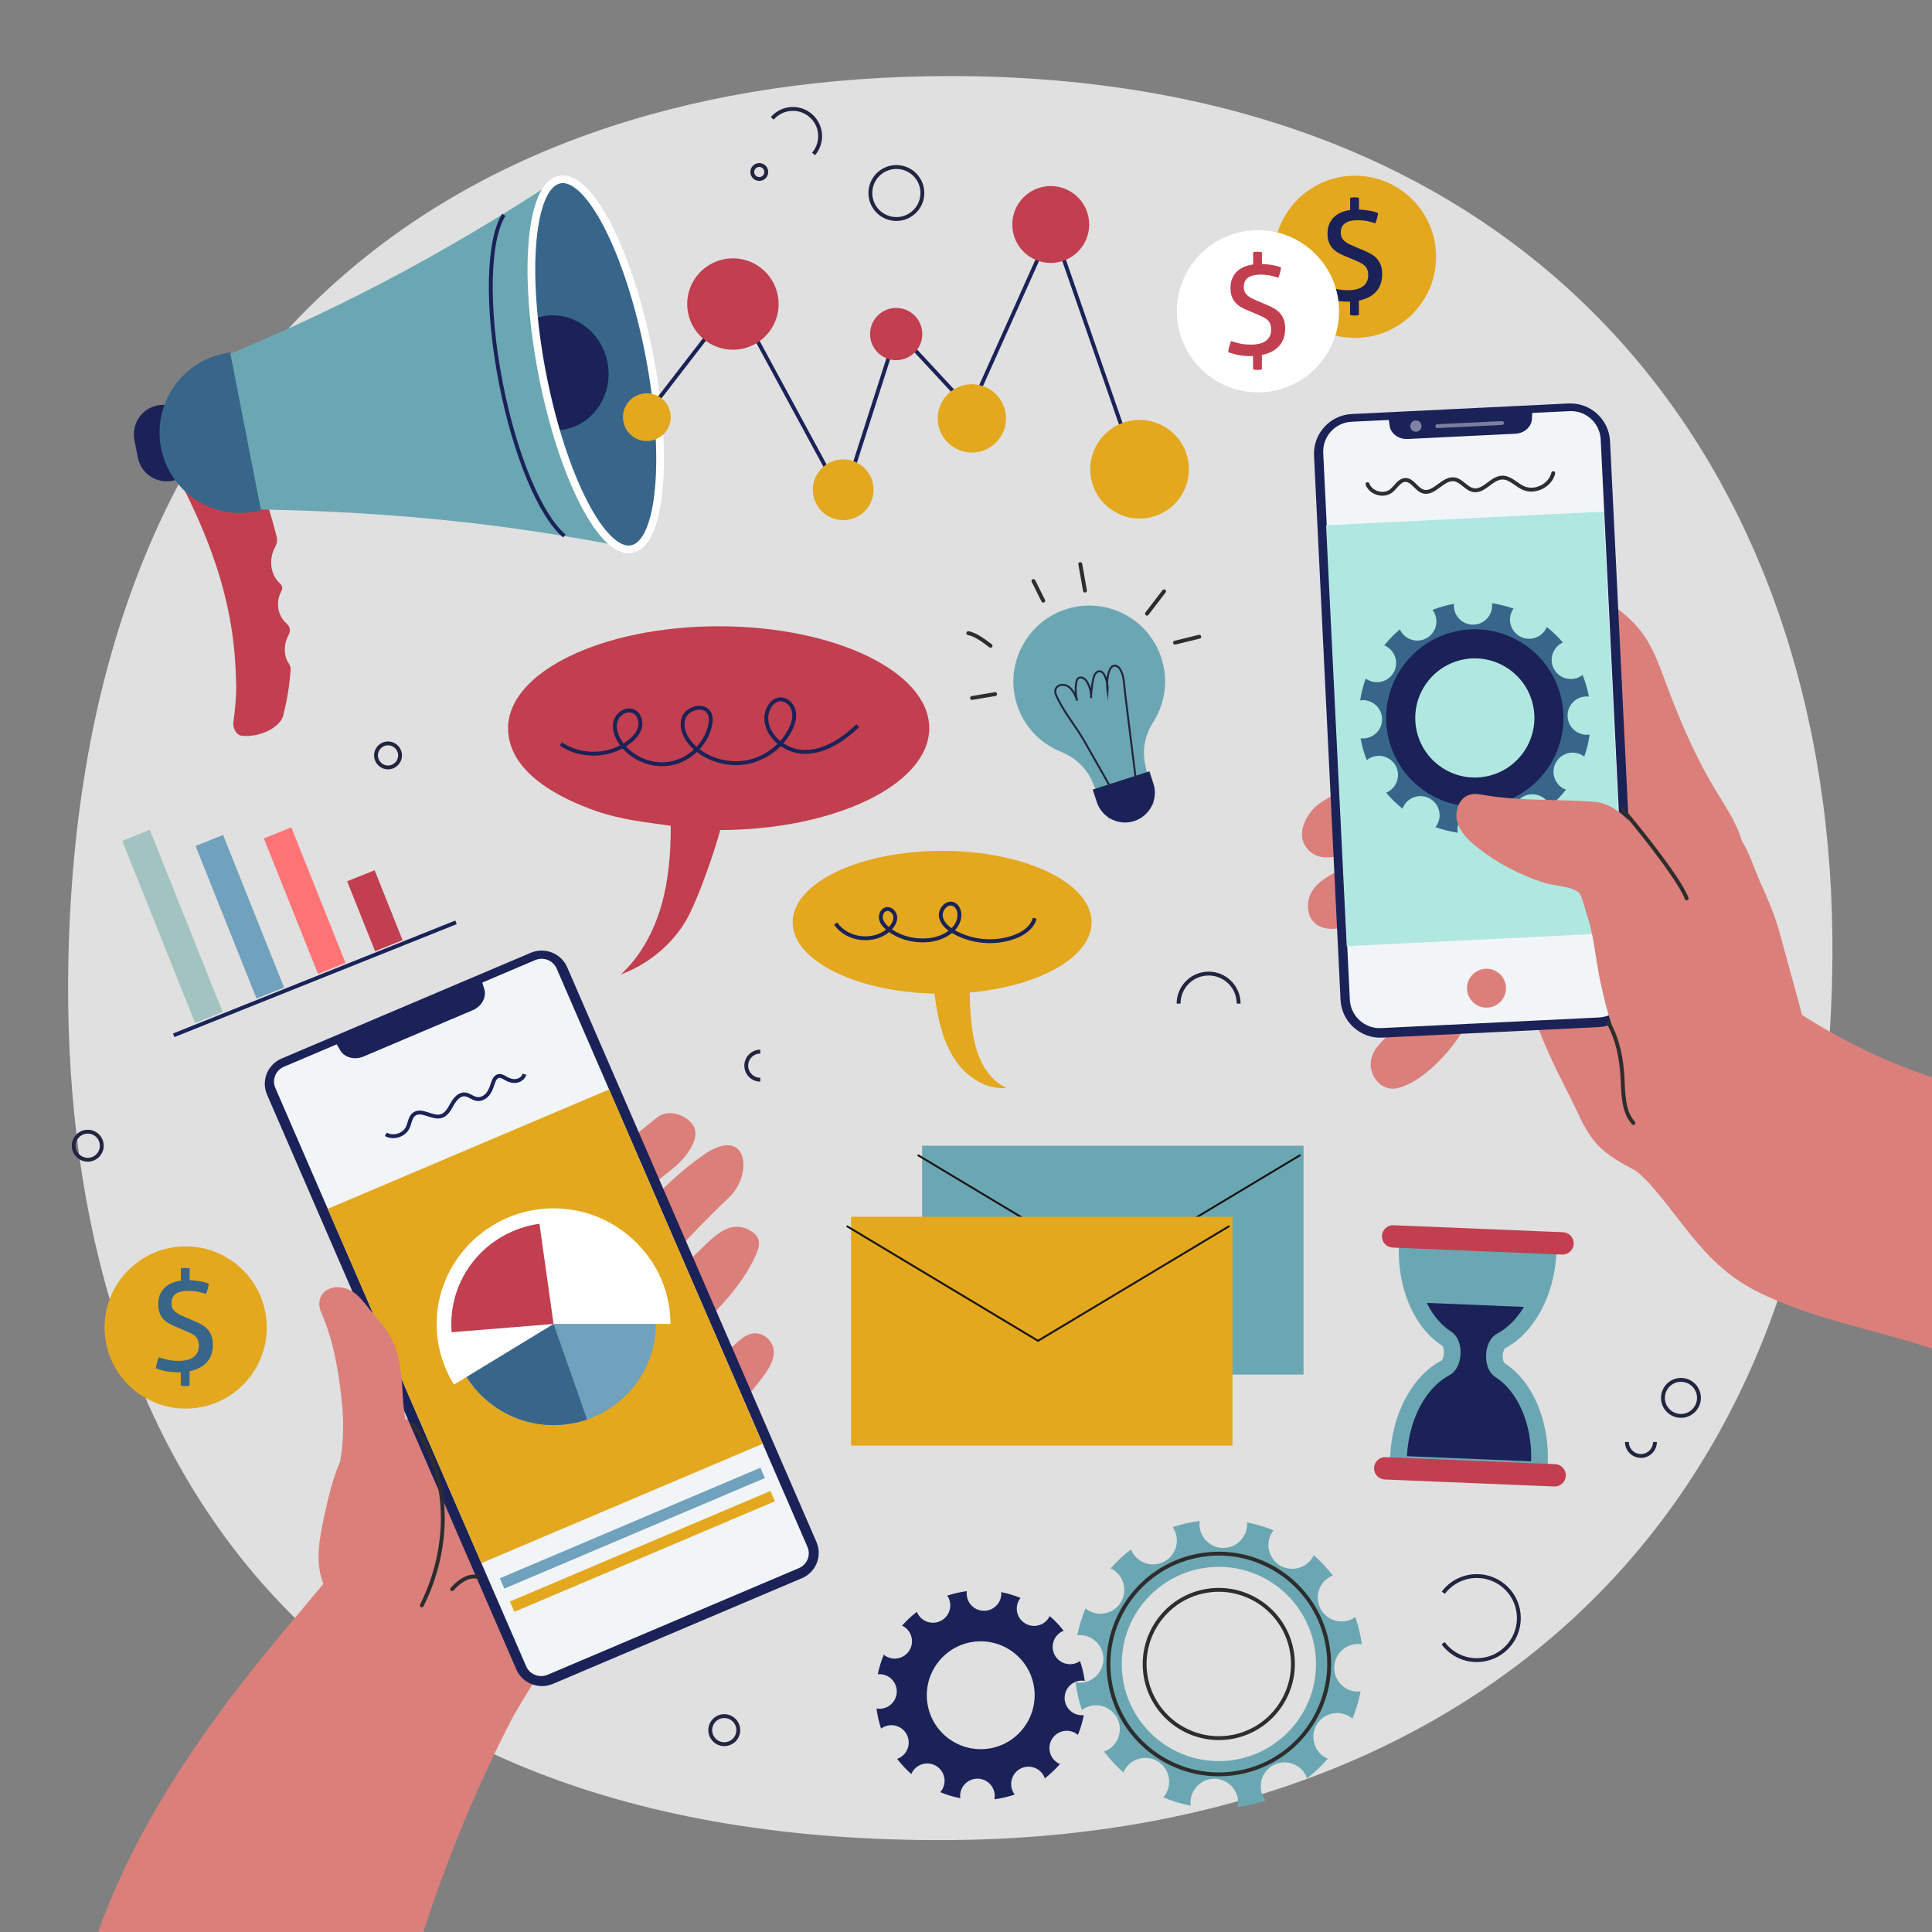 <?xml version="1.0" encoding="utf-8"?>
<!-- Generator: Adobe Illustrator 25.0.1, SVG Export Plug-In . SVG Version: 6.00 Build 0)  -->
<svg version="1.1" xmlns="http://www.w3.org/2000/svg" xmlns:xlink="http://www.w3.org/1999/xlink" x="0px" y="0px"
	 viewBox="0 0 500 500" style="enable-background:new 0 0 500 500;" xml:space="preserve">
<rect x="0" y="0" width="500" height="500" fill="#808080" stroke="none"/>
<style type="text/css">
	.st0{fill:#E0E0E0;}
	.st1{clip-path:url(#SVGID_2_);}
	.st2{fill:#DB7F7B;}
	.st3{fill:#1B2258;}
	.st4{fill:#F2F5F8;}
	.st5{fill:#E3A81E;}
	.st6{fill:#70A1BD;}
	.st7{fill:none;stroke:#2D2D2D;stroke-linecap:round;stroke-miterlimit:10;}
	.st8{fill:#38668A;}
	.st9{fill:#FFFFFF;}
	.st10{fill:#C13F4F;}
	.st11{fill:none;stroke:#1B2258;stroke-miterlimit:10;}
	.st12{fill:#B0E8E1;}
	.st13{opacity:0.44;fill:#FFFFFF;}
	.st14{opacity:0.42;fill:none;stroke:#FFFFFF;stroke-linecap:round;stroke-miterlimit:10;}
	.st15{fill:#6BA7B3;}
	.st16{fill:none;stroke:#171616;stroke-width:0.5;stroke-linecap:round;stroke-miterlimit:10;}
	.st17{clip-path:url(#SVGID_4_);fill:#1B2258;}
	.st18{fill:none;stroke:#FFFFFF;stroke-width:2;stroke-miterlimit:10;}
	.st19{fill:#A2C3BF;}
	.st20{fill:#FF7575;}
	.st21{fill:#F2E4C2;}
	.st22{fill:none;stroke:#222540;stroke-width:0.5;stroke-miterlimit:10;}
	.st23{fill:none;stroke:#222540;stroke-miterlimit:10;}
</style>
<g id="BACKGROUND">
	<path class="st0" d="M474.23,247.95c-1.16,152.75-102.2,227.39-228.26,228.26C78.12,477.37,14.97,373.98,17.71,247.95
		C21.2,88.22,119.91,19.69,245.97,19.69C398.73,19.69,475.19,121.89,474.23,247.95z"/>
</g>
<g id="OBJECTS">
	<g>
		<defs>
			<rect id="SVGID_1_" width="500" height="500"/>
		</defs>
		<clipPath id="SVGID_2_">
			<use xlink:href="#SVGID_1_"  style="overflow:visible;"/>
		</clipPath>
		<g class="st1">
			<g>
				<path class="st2" d="M112.61,368.82c-0.13-0.08-0.26-0.15-0.39-0.23c-1.38-0.77-3-1.03-4.58-1.18
					c-8.61-0.84-15.77,2.39-19.38,10.33c-2.13,4.69-3.29,9.75-4.38,14.77c-1.2,5.54-2.31,11.42-0.42,16.77
					c2.02,5.7,7.34,9.89,13.22,11.49c11.27,3.06,29.77-3.99,27.88-18.09C123.29,393.14,122.28,374.69,112.61,368.82z"/>
				<path class="st2" d="M182.04,298.91c-12.65,8.8-21.87,21.58-32.09,32.99c-5.81,6.49,4.06,15.41,9.92,8.86
					c10.21-11.41,17.61-20.25,28.78-30.83C195.04,303.88,193.53,290.92,182.04,298.91z"/>
				<path class="st2" d="M188.62,349.24c-4.62,3.29-8.14,7.76-12.27,11.93c-6.07,6.13-11.98,12.42-17.73,18.84
					c-5.43,6.06,3.79,14.4,9.27,8.28c9.56-10.68,20.64-20.25,29.29-31.63c1.78-2.34,3.66-5.13,2.91-7.97
					c-0.46-1.76-1.99-3.19-3.79-3.55C193.06,344.49,190.94,347.58,188.62,349.24z"/>
				<path class="st2" d="M185.92,319.25c-1.11,0.78-2.16,1.73-3.15,2.68c-4.34,4.18-8.61,8.42-12.8,12.75
					c-3.55,3.66-10.42,7.9-6.43,13.73c1.7,2.48,5.16,3.62,8.02,2.65c1.72-0.58,3.13-1.8,4.47-3c7.36-6.59,15.54-14.17,19.6-23.3
					c0.62-1.4,1.15-3.02,0.49-4.4c-0.32-0.67-0.89-1.19-1.5-1.6C191.39,316.59,188.49,317.45,185.92,319.25z"/>
				<path class="st2" d="M113.2,356.42c-3.23,3.38-1.46,8.67,2.08,10.62c8.84-12.48,19.58-23.19,30.75-33.53
					c-9.76,7.35-19.82,14.34-30.15,20.94c19.61-18.87,37.14-35.2,58.43-52.19c2.87-2.29,7.19-7.53,5.13-10.92
					c-1.71-2.81-6.48-4.46-9.33-2.19c-22.42,17.89-44.01,36.73-64.65,56.61C99.87,351.16,107.13,359.09,113.2,356.42z"/>
				<path class="st2" d="M57.85,441.83c1.53-2.06,3.07-4.1,4.64-6.13c9.16-11.87,19.26-23.06,28.49-34.79
					c6.74-8.56,13.8-19.85,26.47-18.26c3.59,0.45,6.91,2.1,10.06,3.87c5.31,2.99,10.46,6.46,14.38,11.09
					c14.13,16.68-2.56,33.7-10.32,48.98c-9.65,19.02-17.64,38.89-23.84,59.31c-3.19,10.53-5.95,21.3-11.12,31.01
					c-5.47,10.27-12.56,15.74-22.36,21.26c-7.42,4.18-15.52,11.32-24.23,12.51c-12.41,1.69-24.32-7.83-28.85-19.5
					c-4.53-11.67-3.12-24.82-0.08-36.96C27.74,487.62,41.64,463.71,57.85,441.83z"/>
				<g>
					<path class="st3" d="M143.08,435.79l64.45-27.35c3.65-1.55,5.34-5.73,3.78-9.35l-64.52-148.77c-1.57-3.61-5.8-5.28-9.45-3.73
						l-64.45,27.35c-3.65,1.55-5.34,5.73-3.78,9.35l64.52,148.77C135.19,435.65,139.45,437.33,143.08,435.79z"/>
					<path class="st4" d="M141.72,433.43l65.03-27.6c2.14-0.91,3.14-3.37,2.22-5.49l-64.91-149.68c-0.92-2.12-3.4-3.1-5.55-2.19
						l-65.03,27.6c-2.14,0.91-3.14,3.37-2.22,5.49l64.91,149.68C137.08,433.35,139.58,434.34,141.72,433.43z"/>
					<path class="st3" d="M124.3,252.67l1.02,3.25c0.67,2.13-0.62,4.52-2.98,5.52l-28.24,11.98c-2.36,1-5,0.28-6.1-1.67l-1.68-2.98
						L124.3,252.67z"/>
					<polygon class="st5" points="124.59,404.54 197.38,373.65 157.62,281.95 84.83,312.84 					"/>
					<polygon class="st6" points="130.52,411.13 197.95,382.52 196.79,379.85 129.36,408.46 					"/>
					<polygon class="st5" points="133.13,417.14 200.55,388.53 199.39,385.86 131.97,414.47 					"/>
				</g>
				<path class="st2" d="M87.01,382.81c1.93-7,2.18-14.12,1.32-21.35c-0.9-7.62-2.1-14.65-5.2-21.78c-1.65-3.81,0.97-7.03,5.16-6.49
					c3.85,0.49,5.73,3.79,8.05,6.49c1.79,2.09,3.6,4.2,4.88,6.63c2.5,4.74,2.75,10.15,3.04,15.38c0.28,4.95,1.41,9.18,2.32,13.97
					c0.72,3.77,1.44,7.58,1.18,11.41c-0.25,3.77-1.48,7.46-3.52,10.65c-1.62,2.52-3.98,4.85-6.97,5.25
					c-2.63,0.35-5.31-0.92-7.1-2.86c-3.69-4-5.31-10.47-3.7-15.53C86.67,383.99,86.85,383.4,87.01,382.81z"/>
				<path class="st7" d="M106.9,368.68c10.01,13.27,9.71,31.95,2.27,46.78"/>
				<path class="st7" d="M123.6,408.09c-2.51-0.52-4.9,1.27-6.59,3.18"/>
			</g>
			<g>
				<ellipse class="st6" cx="143.26" cy="342.64" rx="26.46" ry="26.18"/>
				<path class="st8" d="M143.26,342.64l8.68,24.73c-2.79,0.96-5.73,1.45-8.68,1.45c-14.52,0-26.46-11.82-26.46-26.18
					s11.95-26.18,26.46-26.18c14.52,0,26.46,11.82,26.46,26.18H143.26z"/>
				<path class="st9" d="M143.26,342.64l-25.77,15.69c-2.93-4.72-4.49-10.15-4.49-15.69c0-16.42,13.66-29.93,30.26-29.93
					s30.26,13.51,30.26,29.93H143.26z"/>
				<path class="st10" d="M143.26,342.64l-26.37,2.14c-0.55-6.66,1.49-13.29,5.72-18.5c4.22-5.22,10.31-8.64,17-9.57L143.26,342.64z
					"/>
			</g>
			<path class="st11" d="M99.84,293.56c1.92,1.1,4.7,0.26,5.66-1.72c0.57-1.18,0.62-2.71,1.68-3.49c1.94-1.43,4.69,1.19,7.01,0.5
				c1.39-0.41,2.13-1.86,2.84-3.12c0.71-1.26,1.81-2.6,3.26-2.5c1.12,0.08,2.02,1.02,3.13,1.19c1.02,0.16,2.05-0.38,2.72-1.15
				c0.67-0.77,1.04-1.75,1.35-2.73c0.28-0.88,0.7-1.94,1.62-2.08c0.67-0.1,1.27,0.34,1.86,0.67c0.82,0.47,1.79,0.75,2.72,0.59
				c0.93-0.16,1.81-0.82,2.04-1.72"/>
		</g>
		<g class="st1">
			<path class="st2" d="M521,355.44c4.88,1.27,9.8,2.27,14.82,2.78c14.19,1.44,29.8-1.83,39.25-12.52
				c6.3-7.13,9.11-16.62,11.43-25.85c0.81-3.25,1.59-6.69,0.66-9.91c-1.61-5.59-7.6-8.52-13.06-10.51
				c-24.25-8.85-50.02-12.45-74.44-20.74c-11.99-4.07-22.94-9.34-33.57-16.2c-12.18-7.86-21.16-4.48-35.04,2.45
				c-6.72,3.36-14.56,7.25-19.13,13.44c-9.55,12.94,7.84,19.91,14.98,27.96c9.66,10.9,14.6,21.42,28.55,28.26
				c12.32,6.04,25.93,8.79,39.08,12.7C503.36,349.93,512.1,353.12,521,355.44z"/>
			<path class="st2" d="M410.5,209.69c0.45-2.32,1.76-4.09,2.95-6.05c1.44-2.37,2.78-4.81,4.17-7.21
				c-0.03,0.05,9.61,7.33,10.36,7.93c3.83,3.09,7.21,6.74,10.02,10.78c3.94,5.64,6.81,12.05,8.32,18.77
				c1.67,7.45,1.9,11.64-3.42,17.49c-3.8,4.19-8.89,4.21-14.37,4.15c-7.31-0.09-13.08-2.54-14.57-9.91
				c-1.98-9.77-2.66-19.66-3.66-29.55C410.08,214.03,410.09,211.77,410.5,209.69z"/>
			<path class="st2" d="M337.63,218.64c-0.14-0.25-0.25-0.51-0.35-0.78c-1.26-3.46,1.29-7.77,4.05-9.81
				c4.5-3.33,12.01-5.97,17.59-4.22c1.24,0.39,2.49,0.96,3.23,2.03c5.36,7.8-12.01,15.42-17.34,15.96
				c-1.04,0.11-2.11,0.14-3.13-0.09C339.97,221.34,338.47,220.17,337.63,218.64z"/>
			<path class="st2" d="M339.2,237.52c-0.55-1.04-0.81-2.36-0.64-3.98c0.55-5.2,6.58-7.54,10.63-9.52c2.34-1.14,4.63-2.61,7.22-2.79
				c4.11-0.29,7.15,2.34,7.55,6.42c0.33,3.39-0.96,6.06-4.12,7.32c-3.69,1.47-7.48,2.91-11.17,4.54
				C344.99,241.13,340.82,240.55,339.2,237.52z"/>
			<path class="st2" d="M361.64,281.61c-4.62,1.03-7.97-4.01-6.6-8.16c0.67-2.01,2.24-3.57,3.72-5.09
				c6.43-6.56,11.31-15.95,19.1-20.81c7.23-4.51,16.3-5.34,24.59-4.16c0.9,0.13,1.83,0.3,2.58,0.82c0.9,0.63,1.41,1.67,1.85,2.67
				c1.12,2.55,2.09,5.16,3.06,7.77c2.98,8.05,5.44,15.33,13.1,20.29c1.86,1.2,3.93,2.1,5.63,3.52c1.7,1.42,3.03,3.56,2.7,5.75
				c-0.29,1.92-1.85,3.49-3.67,4.19c-1.81,0.7-3.84,0.65-5.75,0.29c-6.33-1.18-11.67-5.5-15.8-10.44
				c-3.22-3.84-7.27-13.93-11.73-15.94c-3.56-1.61-9.64,1.98-13.16,2.76c-0.64,0.14-1.29,0.29-1.82,0.67c-0.54,0.4-0.89,1-1.24,1.58
				C375.05,272.56,367.88,280.22,361.64,281.61z"/>
			<path class="st2" d="M416.57,218.43c-3.22-6.72-7.07-13.29-9.25-20.45c-2-6.6-0.93-13.45-2.67-19.98
				c-1.43-5.37-3.31-10.71-5.83-15.67c-1.65-3.25-8.82-9.77-9.21-12.77c-1.99-15.63,22.44,3.32,25.5,5.43
				c8.93,6.15,11.6,9.75,15.29,19.81c3.69,10.08,7.81,20.05,13.34,29.28c2.28,3.8,4.8,7.49,6.42,11.61
				c2.06,5.23,8.08,34.98-4.67,32.01c-7.33-1.71-10.48-8.35-15.46-13.09c-4.99-4.75-9.92-8.83-13.02-15.26
				C416.87,219.06,416.72,218.75,416.57,218.43z"/>
			<path class="st2" d="M460.27,294.25c5.47-5.21,8.2-11.66,8.04-19.26c-0.12-5.78-1.66-11.42-3.19-16.99
				c-1.52-5.53-3.04-11.07-4.55-16.6c-1.33-4.83-3.05-8.74-5.09-13.24c-1.91-4.22-4.12-12.34-8.53-14.39
				c-7.23-3.36-16.92,6.28-21.08,11.08c-3.4,3.92-6.2,9.65-10.89,12.22c-4.78,2.61-11.92,2.23-16.09,5.67
				c-10.97,9.04,4.63,34.89,9.1,44.57c1.43,3.09,2.94,6.2,5.23,8.72c2.81,3.1,6.59,5.11,10.3,7.05c5.83,3.07,12.85,7,19.36,4.5
				C449.51,305.03,455.22,299.06,460.27,294.25z"/>
			<g>
				<path class="st3" d="M357.7,268.54l56.07-2.73c5.67-0.28,10.05-5.1,9.77-10.77l-6.86-140.85c-0.28-5.67-5.1-10.05-10.77-9.77
					l-56.07,2.73c-5.67,0.28-10.05,5.1-9.77,10.77l6.86,140.85C347.21,264.42,352.06,268.81,357.7,268.54z"/>
				<path class="st4" d="M357.42,266.07l56.4-2.75c4.25-0.21,7.54-3.82,7.33-8.08l-6.89-141.51c-0.21-4.25-3.82-7.54-8.08-7.33
					l-56.4,2.75c-4.25,0.21-7.54,3.82-7.33,8.08l6.89,141.51C349.55,262.98,353.19,266.28,357.42,266.07z"/>
				<path class="st3" d="M396.63,105.33l-0.17,3.12c-0.11,2.04-1.98,3.69-4.3,3.8l-27.86,1.36c-2.33,0.11-4.34-1.35-4.65-3.37
					l-0.47-3.09L396.63,105.33z"/>
				
					<rect x="345.97" y="134.01" transform="matrix(-0.999 0.049 -0.049 -0.999 772.541 358.267)" class="st12" width="71.89" height="109.04"/>
				<path class="st2" d="M389.74,255.5c0.14,2.78-2.01,5.14-4.79,5.28c-2.78,0.14-5.14-2.01-5.28-4.79
					c-0.14-2.78,2.01-5.14,4.79-5.28C387.24,250.57,389.6,252.72,389.74,255.5z"/>
				<g>
					<g>
						<g>
							<path class="st8" d="M386.16,156.64c0.04,2.74-2.15,4.98-4.89,5.02c-2.74,0.04-4.98-2.15-5.02-4.89
								c0-0.17,0.03-0.34,0.04-0.5c-1.93,0.35-3.8,0.88-5.58,1.58c0.11,0.15,0.23,0.28,0.33,0.44c1.4,2.35,0.63,5.39-1.72,6.79
								c-2.35,1.4-5.39,0.63-6.79-1.72c-0.09-0.16-0.15-0.32-0.23-0.49c-1.49,1.26-2.85,2.65-4.06,4.17
								c0.18,0.07,0.37,0.14,0.54,0.24c2.39,1.34,3.24,4.36,1.9,6.74c-1.34,2.39-4.36,3.24-6.74,1.9c-0.18-0.1-0.33-0.23-0.49-0.34
								c-0.66,1.82-1.15,3.72-1.44,5.69c0.21-0.03,0.43-0.07,0.65-0.07c2.74-0.04,4.98,2.15,5.02,4.89
								c0.04,2.74-2.15,4.98-4.89,5.02c-0.23,0-0.45-0.03-0.67-0.06c0.35,1.97,0.89,3.88,1.6,5.7c0.19-0.15,0.37-0.31,0.59-0.44
								c2.35-1.4,5.39-0.63,6.79,1.72c1.4,2.35,0.63,5.39-1.72,6.79c-0.22,0.13-0.44,0.22-0.67,0.31c1.28,1.52,2.71,2.92,4.27,4.16
								c0.09-0.24,0.18-0.49,0.31-0.72c1.34-2.39,4.36-3.24,6.74-1.9c2.39,1.34,3.24,4.36,1.9,6.74c-0.13,0.23-0.29,0.44-0.45,0.64
								c1.86,0.67,3.8,1.16,5.81,1.46c-0.05-0.27-0.09-0.53-0.09-0.81c-0.04-2.74,2.15-4.98,4.89-5.02
								c2.74-0.04,4.98,2.15,5.02,4.89c0,0.27-0.03,0.53-0.07,0.78c2-0.36,3.92-0.92,5.76-1.65c-0.17-0.2-0.34-0.41-0.48-0.65
								c-1.4-2.35-0.63-5.39,1.72-6.79c2.35-1.4,5.39-0.63,6.79,1.72c0.13,0.22,0.23,0.45,0.32,0.68c1.52-1.29,2.9-2.73,4.13-4.3
								c-0.24-0.09-0.47-0.18-0.7-0.3c-2.39-1.34-3.24-4.36-1.9-6.74c1.34-2.39,4.36-3.24,6.74-1.9c0.21,0.12,0.39,0.26,0.58,0.4
								c0.65-1.84,1.13-3.77,1.41-5.75c-0.23,0.04-0.46,0.08-0.7,0.08c-2.74,0.04-4.98-2.15-5.02-4.89
								c-0.04-2.74,2.15-4.98,4.89-5.02c0.21,0,0.41,0.03,0.62,0.05c-0.36-1.95-0.91-3.84-1.63-5.63c-0.16,0.13-0.32,0.26-0.51,0.37
								c-2.35,1.4-5.39,0.63-6.79-1.72c-1.4-2.35-0.63-5.39,1.72-6.79c0.16-0.1,0.33-0.16,0.5-0.23c-1.27-1.48-2.67-2.83-4.2-4.03
								c-0.07,0.17-0.13,0.35-0.23,0.52c-1.34,2.39-4.36,3.24-6.74,1.9c-2.39-1.34-3.24-4.36-1.9-6.74c0.09-0.15,0.2-0.28,0.3-0.43
								c-1.8-0.64-3.69-1.11-5.63-1.4C386.13,156.28,386.16,156.45,386.16,156.64z M401.9,185.54c0.15,11.15-8.77,20.31-19.92,20.46
								c-11.15,0.15-20.31-8.77-20.46-19.92c-0.15-11.15,8.77-20.31,19.92-20.46C392.59,165.47,401.75,174.39,401.9,185.54z"/>
						</g>
						<path class="st3" d="M403.93,180.17c-3.11-12.27-15.61-19.72-27.88-16.61c-12.27,3.11-19.72,15.61-16.61,27.88
							c3.11,12.27,15.61,19.72,27.88,16.62C399.59,204.94,407.04,192.44,403.93,180.17z M385.47,200.75
							c-8.24,2.09-16.64-2.92-18.73-11.16c-2.09-8.24,2.92-16.64,11.16-18.73c8.24-2.09,16.64,2.92,18.73,11.16
							C398.72,190.26,393.71,198.66,385.47,200.75z"/>
					</g>
				</g>
			</g>
			<path class="st2" d="M410.83,237.23c-0.38-1.1-1.41-5.43-2.18-6.18c-1.71-1.67-6.42-1.77-8.88-2.55
				c-6.27-1.97-12.18-5.06-17.35-9.12c-2.27-1.78-4.5-3.9-5.28-6.68c-0.78-2.78,0.5-6.31,3.29-7.05c1.19-0.32,2.46-0.1,3.67,0.11
				c9.57,1.62,18.92,1.02,28.48,1.75c7,0.53,12.41,8.55,16.32,14.29c2.18,3.2,2.72,7.11,4,10.68c3.16,8.81,4.27,17.4,7.76,26.18
				c1.77,4.44,3.11,9.28,2.14,13.96c-0.97,4.68-4.89,9.03-9.67,9.05c-2.55,0.01-4.98-1.18-7.01-2.73
				c-7.43-5.7-9.92-15.62-11.93-24.77C412.91,248.29,412.53,242.21,410.83,237.23z"/>
			<path class="st13" d="M367.89,110.2c0.04,0.81-0.58,1.49-1.39,1.53s-1.49-0.58-1.53-1.39s0.58-1.49,1.39-1.53
				S367.85,109.39,367.89,110.2z"/>
			<line class="st14" x1="371.97" y1="110.29" x2="388.72" y2="109.48"/>
			<path class="st7" d="M419.87,209.44c2.15,2.43,14.57,17.53,16.64,23.08"/>
			<path class="st7" d="M416.29,264.72c2.44,4.49,3.37,9.32,3.63,14.39c0.21,4.03,0.12,8.5,2.81,11.52"/>
			<path class="st7" d="M353.91,125.29c0.84,2.33,4.18,3.29,6.13,1.75c1.24-0.98,2.08-2.79,3.66-2.83c1.87-0.05,2.81,2.43,4.6,2.98
				c2.85,0.87,5.1-3.54,8.05-3.14c1.93,0.27,3.12,2.51,5.04,2.81c2.71,0.42,4.61-3.16,7.35-3.26c2.08-0.07,3.62,1.85,5.52,2.7
				c3,1.33,6.97-0.64,7.72-3.84"/>
		</g>
	</g>
	<g>
		<rect x="238.64" y="296.51" class="st15" width="98.72" height="59.23"/>
		<polyline class="st16" points="336.38,299.01 287.02,328.62 237.66,299.01 		"/>
	</g>
	<g>
		<path class="st3" d="M44.59,124.43L44.59,124.43c-4.12,0.8-8.12-1.89-8.92-6.01l-0.89-4.59c-0.8-4.12,1.89-8.12,6.01-8.92l0,0
			c4.12-0.8,8.12,1.89,8.92,6.01l0.89,4.59C51.4,119.64,48.71,123.63,44.59,124.43z"/>
		<path class="st10" d="M74.75,164.19c0.5-0.91,0.3-2.02-0.48-2.71c-1.56-1.38-2.5-3.35-2.29-5.79c0.08-0.94,0.39-1.9,0.88-2.78
			c0.33-0.61,0.19-1.37-0.33-1.83c-2.69-2.38-2.98-6.55-1.34-9.49c0.45-0.82,0.65-1.76,0.42-2.67c-0.72-2.83-1.49-5.54-2.29-8.07
			c-1.34-4.25-5.64-6.52-7.83-10.04c-2.25-3.61-3.4-7.99-7.46-9.02c-1.83-0.46-3.75,0.07-5.24,1.23c-1.37,1.06-3.43,2.25-3.89,4.65
			c-0.34,1.77,0.06,3.88,0.93,5.5c14.54,27.28,14.94,44.3,15.29,53.65c0.08,2.24-0.17,6.42-0.71,9.85c-0.27,1.72,0.74,3.56,2.1,3.73
			c4.78,0.59,10.51-2.35,10.88-5.68c0.95-3.66,1.53-7.44,1.83-11.27c0.05-0.62-0.13-1.24-0.48-1.75
			C73.29,169.56,73.44,166.58,74.75,164.19z"/>
		<path class="st15" d="M163.26,141.86c-35.03-6.96-66.41-9.7-101.95-10.11l-7.56-37.8c32.02-12.9,60.17-27.61,90.88-47.74
			L163.26,141.86z"/>
		<g>
			<defs>
				<path id="SVGID_5_" d="M163.26,141.86c-35.03-6.96-66.41-9.7-101.95-10.11l-7.56-37.8c32.02-12.9,60.17-27.61,90.88-47.74
					L163.26,141.86z"/>
			</defs>
			<clipPath id="SVGID_3_">
				<use xlink:href="#SVGID_5_"  style="overflow:visible;"/>
			</clipPath>
		</g>
		<path class="st8" d="M140.38,96.98c5.15,26.41,15.5,46.62,23.12,45.13c7.62-1.49,9.63-24.1,4.48-50.51
			c-5.15-26.41-15.5-46.62-23.12-45.13C137.24,47.95,135.23,70.56,140.38,96.98z"/>
		<path class="st11" d="M130.38,55.6c-4.09,6.5-4.59,23.86-0.76,43.53c3.71,19.03,10.37,34.53,16.44,39.58"/>
		<path class="st8" d="M67.54,132.09l-1.43,0.28c-11.29,2.2-22.23-5.17-24.43-16.46l0,0c-2.2-11.29,5.17-22.23,16.46-24.43
			l1.43-0.28L67.54,132.09z"/>
		<g>
			<defs>
				<path id="SVGID_7_" d="M140.38,96.98c5.15,26.41,15.5,46.62,23.12,45.13c7.62-1.49,9.63-24.1,4.48-50.51
					c-5.15-26.41-15.5-46.62-23.12-45.13C137.24,47.95,135.23,70.56,140.38,96.98z"/>
			</defs>
			<clipPath id="SVGID_4_">
				<use xlink:href="#SVGID_7_"  style="overflow:visible;"/>
			</clipPath>
			<path class="st17" d="M157.22,93.78c1.58,8.09-3.39,15.86-11.09,17.36c-7.7,1.5-15.22-3.84-16.79-11.92
				c-1.58-8.09,3.39-15.86,11.09-17.36C148.12,80.36,155.64,85.7,157.22,93.78z"/>
		</g>
		<path class="st18" d="M140.38,96.98c5.15,26.41,15.5,46.62,23.12,45.13c7.62-1.49,9.63-24.1,4.48-50.51
			c-5.15-26.41-15.5-46.62-23.12-45.13C137.24,47.95,135.23,70.56,140.38,96.98z"/>
	</g>
	<g>
		<rect x="220.25" y="314.89" class="st5" width="98.72" height="59.23"/>
		<polyline class="st16" points="318,317.39 268.64,347 219.28,317.39 		"/>
	</g>
	<g>
		<g>
			
				<rect x="40.92" y="214.45" transform="matrix(0.928 -0.371 0.371 0.928 -85.893 33.786)" class="st19" width="7.68" height="50.81"/>
			
				<rect x="58.36" y="216.06" transform="matrix(0.928 -0.371 0.371 0.928 -83.707 40.086)" class="st6" width="7.68" height="42.54"/>
			
				<rect x="75.15" y="214.26" transform="matrix(0.928 -0.371 0.371 0.928 -80.957 46.022)" class="st20" width="7.68" height="37.81"/>
			
				<rect x="93.32" y="226.01" transform="matrix(0.928 -0.371 0.371 0.928 -80.62 52.959)" class="st10" width="7.68" height="19.5"/>
		</g>
		<line class="st11" x1="44.96" y1="267.93" x2="118.01" y2="238.7"/>
	</g>
	<g>
		<polyline class="st11" points="166.59,108.23 190.25,77.57 218.22,129.2 232.2,85.64 251.11,106.03 272.35,58.63 294.59,122.75 		
			"/>
		
			<ellipse transform="matrix(0.972 -0.236 0.236 0.972 -20.322 73.017)" class="st5" cx="294.85" cy="121.4" rx="12.76" ry="12.76"/>
		<circle class="st10" cx="231.93" cy="86.45" r="6.76"/>
		<path class="st5" d="M173.58,107.96c0,3.42-2.77,6.18-6.18,6.18c-3.42,0-6.18-2.77-6.18-6.18c0-3.42,2.77-6.18,6.18-6.18
			C170.81,101.77,173.58,104.54,173.58,107.96z"/>
		
			<ellipse transform="matrix(0.242 -0.97 0.97 0.242 67.476 243.678)" class="st10" cx="189.72" cy="78.65" rx="11.83" ry="11.83"/>
		<circle class="st10" cx="271.93" cy="58.1" r="9.95"/>
		<circle class="st5" cx="251.52" cy="108.28" r="8.84"/>
		<circle class="st5" cx="218.22" cy="126.75" r="7.86"/>
	</g>
	<g>
		<g>
			<path class="st15" d="M384.6,350.76l0.01-0.23c0.1-2.45,1.24-4.56,2.84-5.39c6.02-3.15,10.53-11.26,11.03-20.98l-32.15-1.33
				c-0.3,9.73,3.53,18.18,9.27,21.82c1.53,0.97,2.49,3.16,2.39,5.61l-0.01,0.23c-0.1,2.45-1.24,4.56-2.84,5.39
				c-6.02,3.15-10.53,11.26-11.03,20.98l32.15,1.33c0.3-9.73-3.53-18.18-9.27-21.82C385.46,355.4,384.5,353.2,384.6,350.76z"/>
		</g>
		<g>
			<path class="st15" d="M400.43,382.67l-40.86-1.69l0.22-4.35c0.56-10.97,5.78-20.6,13.3-24.56c0.18-0.16,0.54-0.79,0.58-1.77
				l0.01-0.23c0.04-0.98-0.27-1.64-0.43-1.81c-7.16-4.57-11.57-14.6-11.23-25.57l0.14-4.35l40.86,1.69l-0.22,4.35
				c-0.56,10.96-5.78,20.6-13.3,24.56c-0.18,0.16-0.54,0.79-0.58,1.77l-0.01,0.23c-0.04,0.98,0.27,1.64,0.43,1.81
				c7.16,4.57,11.57,14.59,11.23,25.57L400.43,382.67z M368.96,372.74l22.8,0.94c-0.73-6.09-3.35-11.31-7.07-13.67
				c-1.61-1.02-2.85-2.6-3.59-4.5c-0.9,1.83-2.26,3.31-3.95,4.19C373.23,361.74,370.18,366.73,368.96,372.74z M373.08,352.09
				L373.08,352.09L373.08,352.09z M389.35,352.76L389.35,352.76L389.35,352.76z M389.51,348.92L389.51,348.92L389.51,348.92z
				 M373.23,348.25L373.23,348.25L373.23,348.25z M370.83,327.33c0.73,6.09,3.35,11.31,7.07,13.67c1.61,1.02,2.85,2.6,3.59,4.5
				c0.9-1.83,2.26-3.31,3.95-4.19c3.91-2.04,6.95-7.03,8.18-13.04L370.83,327.33z"/>
		</g>
		<g>
			<path class="st3" d="M386.99,356.37c-1.53-0.97-2.49-3.16-2.39-5.61l0.01-0.23c0.1-2.45,1.24-4.56,2.84-5.39
				c2.69-1.41,5.08-3.81,6.95-6.91l-25.16-1.04c1.6,3.24,3.79,5.83,6.36,7.46c1.53,0.97,2.49,3.16,2.39,5.61l-0.01,0.23
				c-0.1,2.45-1.24,4.56-2.84,5.39c-6.02,3.15-10.53,11.26-11.03,20.98l32.15,1.33C396.56,368.46,392.73,360,386.99,356.37z"/>
		</g>
		<g>
			<path class="st10" d="M402.22,384.7l-43.85-1.81c-1.6-0.07-2.84-1.42-2.77-3.01l0,0c0.07-1.6,1.42-2.84,3.01-2.77l43.85,1.81
				c1.6,0.07,2.84,1.42,2.77,3.01l0,0C405.17,383.52,403.82,384.77,402.22,384.7z"/>
		</g>
		<g>
			<path class="st10" d="M404.26,324.68l-43.85-1.81c-1.6-0.07-2.84-1.41-2.77-3.01l0,0c0.07-1.6,1.42-2.84,3.01-2.77l43.85,1.81
				c1.6,0.07,2.84,1.41,2.77,3.01l0,0C407.21,323.5,405.86,324.75,404.26,324.68z"/>
		</g>
	</g>
	<g>
		<g>
			<g>
				<path class="st3" d="M259.14,412.55c-0.09,2.48-2.17,4.41-4.64,4.32c-2.48-0.09-4.41-2.17-4.32-4.64
					c0.01-0.16,0.04-0.3,0.06-0.45c-1.76,0.23-3.47,0.63-5.11,1.18c0.09,0.14,0.2,0.26,0.28,0.41c1.16,2.19,0.33,4.9-1.86,6.07
					c-2.19,1.16-4.9,0.33-6.07-1.86c-0.08-0.15-0.12-0.3-0.18-0.45c-1.4,1.07-2.69,2.27-3.86,3.59c0.16,0.08,0.32,0.14,0.48,0.24
					c2.1,1.31,2.74,4.08,1.42,6.18c-1.31,2.1-4.08,2.74-6.18,1.42c-0.16-0.1-0.29-0.22-0.43-0.33c-0.68,1.62-1.2,3.32-1.56,5.08
					c0.2-0.02,0.39-0.05,0.59-0.04c2.48,0.09,4.41,2.17,4.32,4.64c-0.09,2.48-2.17,4.41-4.64,4.32c-0.21-0.01-0.4-0.05-0.6-0.08
					c0.23,1.8,0.63,3.55,1.19,5.22c0.18-0.13,0.35-0.26,0.55-0.37c2.19-1.16,4.9-0.33,6.07,1.86c1.16,2.19,0.33,4.9-1.86,6.07
					c-0.2,0.11-0.41,0.18-0.62,0.25c1.09,1.43,2.33,2.76,3.68,3.95c0.09-0.22,0.19-0.43,0.32-0.64c1.31-2.1,4.08-2.74,6.18-1.42
					c2.1,1.31,2.74,4.08,1.42,6.18c-0.13,0.2-0.28,0.38-0.43,0.56c1.65,0.69,3.39,1.22,5.19,1.57c-0.03-0.24-0.06-0.49-0.05-0.74
					c0.09-2.48,2.17-4.41,4.64-4.32c2.48,0.09,4.41,2.17,4.32,4.64c-0.01,0.24-0.05,0.47-0.1,0.7c1.82-0.24,3.59-0.66,5.28-1.24
					c-0.15-0.19-0.29-0.39-0.41-0.61c-1.16-2.19-0.33-4.9,1.86-6.07c2.19-1.16,4.9-0.33,6.07,1.86c0.11,0.21,0.18,0.42,0.26,0.63
					c1.43-1.1,2.74-2.35,3.92-3.71c-0.21-0.09-0.42-0.18-0.62-0.31c-2.1-1.31-2.74-4.08-1.42-6.18c1.31-2.1,4.08-2.74,6.18-1.42
					c0.18,0.12,0.34,0.25,0.5,0.39c0.67-1.64,1.19-3.36,1.53-5.14c-0.21,0.02-0.42,0.05-0.64,0.04c-2.48-0.09-4.41-2.17-4.32-4.64
					c0.09-2.48,2.17-4.41,4.64-4.32c0.19,0.01,0.37,0.05,0.56,0.08c-0.24-1.78-0.66-3.51-1.23-5.17c-0.15,0.11-0.3,0.23-0.47,0.32
					c-2.19,1.16-4.9,0.33-6.07-1.86c-1.16-2.19-0.33-4.9,1.86-6.07c0.15-0.08,0.31-0.13,0.46-0.19c-1.08-1.39-2.29-2.67-3.62-3.83
					c-0.07,0.15-0.13,0.31-0.23,0.46c-1.31,2.1-4.08,2.74-6.18,1.42c-2.1-1.31-2.74-4.08-1.42-6.18c0.09-0.14,0.19-0.25,0.29-0.37
					c-1.6-0.66-3.28-1.17-5.03-1.51C259.12,412.22,259.14,412.38,259.14,412.55z M272.09,439.37c-0.36,10.09-8.83,17.98-18.92,17.62
					c-10.09-0.36-17.98-8.83-17.62-18.92c0.36-10.09,8.83-17.98,18.92-17.62C264.56,420.81,272.45,429.28,272.09,439.37z"/>
			</g>
			<path class="st3" d="M274.17,434.61c-2.27-11.23-13.25-18.52-24.48-16.25c-11.23,2.27-18.52,13.25-16.25,24.48
				c2.27,11.23,13.25,18.52,24.48,16.25C269.15,456.82,276.44,445.84,274.17,434.61z M256.57,452.41
				c-7.54,1.52-14.92-3.37-16.44-10.92c-1.52-7.54,3.37-14.92,10.92-16.44c7.54-1.52,14.92,3.37,16.44,10.92
				C269.01,443.5,264.11,450.88,256.57,452.41z"/>
		</g>
	</g>
	<g>
		<g>
			<g>
				<path class="st15" d="M322.75,394.65c-0.12,3.4-2.98,6.07-6.38,5.95c-3.4-0.12-6.07-2.98-5.95-6.38
					c0.01-0.21,0.06-0.42,0.08-0.62c-2.42,0.32-4.77,0.87-7.03,1.63c0.13,0.19,0.27,0.36,0.38,0.57c1.6,3.01,0.45,6.74-2.55,8.34
					c-3.01,1.6-6.74,0.45-8.34-2.55c-0.11-0.2-0.17-0.41-0.25-0.62c-1.92,1.47-3.7,3.13-5.3,4.94c0.22,0.1,0.45,0.19,0.66,0.32
					c2.89,1.81,3.76,5.61,1.96,8.5c-1.81,2.89-5.61,3.76-8.5,1.96c-0.22-0.13-0.4-0.3-0.59-0.46c-0.93,2.22-1.65,4.56-2.14,6.98
					c0.27-0.03,0.54-0.06,0.81-0.05c3.4,0.12,6.07,2.98,5.95,6.38c-0.12,3.4-2.98,6.07-6.38,5.95c-0.28-0.01-0.55-0.07-0.83-0.11
					c0.31,2.48,0.87,4.88,1.64,7.18c0.24-0.18,0.48-0.36,0.76-0.51c3.01-1.6,6.74-0.45,8.34,2.55c1.6,3.01,0.45,6.74-2.55,8.34
					c-0.28,0.15-0.56,0.25-0.85,0.35c1.5,1.97,3.2,3.79,5.06,5.43c0.13-0.3,0.26-0.6,0.43-0.88c1.81-2.89,5.61-3.76,8.5-1.96
					c2.89,1.81,3.76,5.61,1.96,8.5c-0.18,0.28-0.39,0.53-0.6,0.77c2.27,0.95,4.66,1.68,7.13,2.17c-0.04-0.33-0.08-0.67-0.07-1.02
					c0.12-3.4,2.98-6.07,6.38-5.95c3.4,0.12,6.07,2.98,5.95,6.38c-0.01,0.33-0.07,0.65-0.13,0.97c2.5-0.33,4.93-0.9,7.26-1.7
					c-0.2-0.26-0.4-0.54-0.56-0.84c-1.6-3.01-0.45-6.74,2.55-8.34c3.01-1.6,6.74-0.45,8.34,2.55c0.15,0.28,0.25,0.58,0.36,0.87
					c1.96-1.51,3.77-3.22,5.39-5.09c-0.29-0.12-0.58-0.25-0.85-0.42c-2.89-1.81-3.76-5.61-1.96-8.5c1.81-2.89,5.61-3.76,8.5-1.96
					c0.25,0.16,0.47,0.35,0.69,0.54c0.92-2.25,1.63-4.61,2.1-7.07c-0.29,0.03-0.58,0.07-0.87,0.06c-3.4-0.12-6.07-2.98-5.95-6.38
					c0.12-3.4,2.98-6.07,6.38-5.95c0.26,0.01,0.51,0.06,0.76,0.1c-0.33-2.45-0.9-4.82-1.69-7.1c-0.21,0.15-0.42,0.31-0.65,0.43
					c-3.01,1.6-6.74,0.45-8.34-2.55c-1.6-3.01-0.45-6.74,2.55-8.34c0.21-0.11,0.43-0.18,0.64-0.26c-1.48-1.91-3.15-3.68-4.97-5.27
					c-0.1,0.21-0.18,0.43-0.31,0.63c-1.81,2.89-5.61,3.76-8.5,1.96c-2.89-1.81-3.76-5.61-1.96-8.5c0.12-0.19,0.26-0.34,0.4-0.51
					c-2.2-0.9-4.52-1.6-6.91-2.08C322.72,394.2,322.76,394.42,322.75,394.65z M340.56,431.53c-0.49,13.87-12.14,24.72-26.01,24.23
					c-13.87-0.49-24.72-12.14-24.23-26.01c0.49-13.87,12.13-24.72,26.01-24.23C330.21,406.02,341.05,417.66,340.56,431.53z"/>
			</g>
			<path class="st7" d="M343.42,424.99c-3.12-15.44-18.21-25.46-33.65-22.34c-15.44,3.12-25.46,18.21-22.34,33.65
				c3.12,15.44,18.21,25.46,33.65,22.34C336.51,455.52,346.54,440.42,343.42,424.99z M319.22,449.45
				c-10.37,2.09-20.51-4.64-22.61-15.01c-2.09-10.37,4.64-20.51,15.01-22.61c10.37-2.09,20.51,4.64,22.61,15.01
				C336.32,437.21,329.59,447.35,319.22,449.45z"/>
		</g>
	</g>
	<g>
		<g>
			<ellipse class="st5" cx="243.82" cy="238.69" rx="38.68" ry="18.49"/>
			<path class="st5" d="M251.39,249.07c-0.56,5.2-0.56,10.47,0.02,15.68c0.37,3.35,1,6.72,2.41,9.75c1.41,3.04,3.7,5.73,6.68,7.06
				c-4.88,0.46-9.67-2.38-12.69-6.39c-3.02-4.01-4.51-9.04-5.38-14.05c-0.87-5.01-1.18-10.12-2.16-15.11"/>
		</g>
		<path class="st11" d="M216.27,239.02c2.98,4.38,10.05,5.13,13.88,1.48c0.87-0.83,1.6-1.93,1.55-3.13c-0.05-1.2-1.2-2.37-2.37-2.08
			c-1.02,0.26-1.54,1.49-1.33,2.52c0.21,1.03,0.97,1.85,1.78,2.52c2.92,2.4,6.89,3.34,10.65,2.96c3.66-0.37,7.71-2.66,7.87-6.34
			c0.05-1.2-0.46-2.53-1.58-2.97c-1.72-0.68-3.52,1.42-3.22,3.25c0.31,1.82,1.91,3.14,3.53,4.03c4.61,2.54,10.3,3.03,15.27,1.3
			c2.42-0.84,4.86-2.43,5.48-4.92"/>
	</g>
	<g>
		<g>
			<path class="st10" d="M240.49,188.45c0-14.56-24.4-26.37-54.5-26.37c-30.1,0-54.5,11.81-54.5,26.37
				c0,11.56,13.59,18.25,22.83,21.46c6.41,2.23,12.63,2.85,19.27,3.8c0.01,6.96-0.52,13.99-2.45,20.68
				c-1.93,6.69-5.34,13.06-10.46,17.79c7.7-2.82,14.49-8.76,17.96-16.03c4.13-8.67,7.88-21.33,7.71-21.33
				C216.28,214.72,240.49,202.95,240.49,188.45z"/>
		</g>
		<path class="st11" d="M145.15,192.54c5.21,3.55,12.7,3.32,17.68-0.55c1.26-0.98,2.4-2.23,2.79-3.77c0.39-1.55-0.19-3.41-1.62-4.11
			c-1.81-0.88-4.12,0.57-4.68,2.5c-0.57,1.93,0.2,4.03,1.36,5.69c2.82,4.05,8.12,6.2,12.97,5.27c4.85-0.93,8.97-4.89,10.1-9.7
			c0.25-1.06,0.35-2.23-0.13-3.21c-1.29-2.63-5.85-1.52-6.73,1.28c-0.88,2.8,0.86,5.79,3.07,7.71c3.61,3.13,8.68,4.49,13.37,3.6
			c4.69-0.89,8.91-4.02,11.12-8.26c0.78-1.5,1.33-3.21,1-4.87s-1.77-3.17-3.46-3.13c-1.9,0.05-3.28,1.96-3.58,3.83
			c-0.83,5.18,4.57,9.76,9.82,9.78c5.25,0.03,9.97-3.18,13.77-6.8"/>
	</g>
	<g>
		<g>
			<path class="st15" d="M300.58,170.33c-3.44-10.67-15.14-16.37-25.74-12.3c-8.94,3.43-14.19,13.09-12.15,22.45
				c1.47,6.74,6.12,11.78,11.91,14.1c3.55,1.42,6.48,4.06,8.02,7.56l4.3,9.74l11.63-3.75l-2.2-10.42
				c-0.78-3.72,0.02-7.56,2.07-10.77C301.47,182.18,302.45,176.14,300.58,170.33z"/>
			<path class="st3" d="M293.53,212.49L293.53,212.49c-4.05,1.31-8.4-0.92-9.7-4.97l-1.03-3.18l14.67-4.73l1.03,3.18
				C299.81,206.84,297.58,211.18,293.53,212.49z"/>
			<line class="st21" x1="282.3" y1="208.47" x2="300.3" y2="202.67"/>
			<line class="st21" x1="283.46" y1="212.07" x2="301.46" y2="206.27"/>
			<path class="st22" d="M287.81,204.45c-2.42-4.25-4.83-8.5-7.25-12.75c-2.24-3.94-5.54-7.74-7.26-11.87
				c-0.88-2.12,1.36-3.21,3.01-2.26c1.22,0.7,2.09,2.44,2.45,3.75c-0.42-1.55-0.49-3.2-0.2-4.78c0.06-0.32,0.14-0.65,0.36-0.89
				c0.35-0.38,0.98-0.4,1.44-0.16c0.46,0.24,0.79,0.68,1.04,1.13c0.7,1.21,1.04,2.63,0.97,4.03c0.03-1.65,0.22-3.3,0.56-4.92
				c0.2-0.94,0.73-2.09,1.69-2.01c0.66,0.05,1.1,0.7,1.37,1.32c0.52,1.22,0.75,2.56,0.66,3.88c-0.24-1.63-0.14-3.31,0.3-4.9
				c0.21-0.76,0.62-1.62,1.4-1.73c0.54-0.08,1.07,0.25,1.39,0.69c1.24,1.74,1.15,4.22,1.41,6.29c0.39,3.16,0.79,6.32,1.18,9.47
				c0.55,4.45,1.11,8.89,1.66,13.34"/>
		</g>
		<path class="st7" d="M251.56,180.64c3.53-0.6,2.39-0.4,5.98-1.01"/>
		<path class="st7" d="M250.59,163.86c1.97,0.34,4.16,2.09,5.77,3.27"/>
		<path class="st7" d="M267.45,150.37c0.75,1.38,1.8,3.71,2.55,5.08"/>
		<path class="st7" d="M279.57,145.97c0.58,3.28,0.98,5.53,1.22,6.87"/>
		<path class="st7" d="M301.26,153.03c-2.26,2.95-2.11,2.75-4.43,5.79"/>
		<path class="st7" d="M304.09,166.32c3.58-0.88,2.69-0.66,6.28-1.54"/>
	</g>
	<path class="st23" d="M305.02,259.73c0-4.29,3.48-7.77,7.77-7.77s7.77,3.48,7.77,7.77"/>
	<circle class="st23" cx="100.42" cy="195.5" r="3.11"/>
	<g>
		<circle class="st5" cx="350.67" cy="66.46" r="20.99"/>
		<g>
			<path class="st3" d="M349.44,78.04c-0.11,0.02-0.2,0.03-0.26,0.03c-0.07,0-0.13,0-0.2,0c-0.67,0-1.28-0.02-1.82-0.07
				c-0.54-0.04-1.05-0.11-1.51-0.2c-0.47-0.09-0.92-0.2-1.35-0.33c-0.43-0.13-0.88-0.27-1.34-0.42c0.04-0.48,0.14-0.96,0.28-1.45
				c0.14-0.49,0.3-0.96,0.47-1.42c0.74,0.24,1.5,0.45,2.28,0.64c0.78,0.18,1.73,0.28,2.83,0.28c1.78,0,3.11-0.35,3.97-1.04
				c0.87-0.69,1.3-1.65,1.3-2.87c0-0.61-0.09-1.12-0.28-1.53c-0.18-0.41-0.46-0.77-0.83-1.07c-0.37-0.3-0.84-0.58-1.4-0.83
				c-0.56-0.25-1.23-0.54-1.99-0.86l-1.56-0.65c-0.65-0.26-1.25-0.55-1.79-0.88c-0.54-0.33-1.02-0.71-1.42-1.16
				c-0.4-0.44-0.71-0.97-0.93-1.58c-0.22-0.61-0.33-1.34-0.33-2.18c0-1.67,0.5-3.04,1.51-4.1c1.01-1.06,2.46-1.73,4.35-1.99V51.2
				c0.33-0.09,0.69-0.13,1.11-0.13c0.43,0,0.83,0.04,1.17,0.13v3.03c0.91,0.04,1.81,0.14,2.69,0.29c0.88,0.15,1.63,0.35,2.26,0.59
				c-0.11,0.91-0.35,1.81-0.72,2.7c-0.59-0.22-1.26-0.41-2.02-0.57c-0.76-0.16-1.64-0.24-2.64-0.24c-1.37,0-2.42,0.26-3.16,0.78
				c-0.74,0.52-1.11,1.33-1.11,2.41c0,0.52,0.1,0.97,0.29,1.35c0.2,0.38,0.48,0.72,0.86,1.01c0.38,0.29,0.84,0.56,1.37,0.8
				c0.53,0.24,1.13,0.5,1.81,0.78l1.24,0.52c0.78,0.33,1.49,0.66,2.12,1.01c0.63,0.35,1.17,0.76,1.61,1.24
				c0.45,0.48,0.79,1.04,1.04,1.69c0.25,0.65,0.37,1.44,0.37,2.38c0,1.85-0.53,3.35-1.58,4.51c-1.05,1.16-2.54,1.93-4.45,2.3v3.75
				c-0.17,0.04-0.36,0.08-0.55,0.1c-0.2,0.02-0.38,0.03-0.55,0.03c-0.2,0-0.39-0.01-0.59-0.03c-0.2-0.02-0.39-0.05-0.59-0.1V78.04z"
				/>
		</g>
	</g>
	<g>
		<circle class="st9" cx="325.56" cy="80.55" r="20.99"/>
		<g>
			<path class="st10" d="M324.33,92.13c-0.11,0.02-0.2,0.03-0.26,0.03c-0.07,0-0.13,0-0.2,0c-0.67,0-1.28-0.02-1.82-0.07
				c-0.54-0.04-1.05-0.11-1.51-0.2c-0.47-0.09-0.92-0.2-1.35-0.33c-0.43-0.13-0.88-0.27-1.34-0.42c0.04-0.48,0.14-0.96,0.28-1.45
				c0.14-0.49,0.3-0.96,0.47-1.42c0.74,0.24,1.5,0.45,2.28,0.64c0.78,0.18,1.73,0.28,2.83,0.28c1.78,0,3.11-0.35,3.97-1.04
				c0.87-0.69,1.3-1.65,1.3-2.87c0-0.61-0.09-1.12-0.28-1.53c-0.18-0.41-0.46-0.77-0.83-1.08c-0.37-0.3-0.84-0.58-1.4-0.83
				c-0.56-0.25-1.23-0.54-1.99-0.86l-1.56-0.65c-0.65-0.26-1.25-0.55-1.79-0.88c-0.54-0.33-1.02-0.71-1.42-1.16
				c-0.4-0.44-0.71-0.97-0.93-1.58c-0.22-0.61-0.33-1.34-0.33-2.18c0-1.67,0.5-3.04,1.51-4.1c1.01-1.06,2.46-1.73,4.35-1.99v-3.16
				c0.33-0.09,0.69-0.13,1.11-0.13c0.43,0,0.82,0.04,1.17,0.13v3.03c0.91,0.04,1.81,0.14,2.69,0.29c0.88,0.15,1.63,0.35,2.26,0.59
				c-0.11,0.91-0.35,1.81-0.72,2.7c-0.59-0.22-1.26-0.41-2.02-0.57c-0.76-0.16-1.64-0.24-2.64-0.24c-1.37,0-2.42,0.26-3.16,0.78
				c-0.74,0.52-1.11,1.33-1.11,2.41c0,0.52,0.1,0.97,0.29,1.35c0.2,0.38,0.48,0.72,0.86,1.01c0.38,0.29,0.84,0.56,1.37,0.8
				c0.53,0.24,1.13,0.5,1.81,0.78l1.24,0.52c0.78,0.33,1.49,0.66,2.12,1.01c0.63,0.35,1.17,0.76,1.61,1.24
				c0.45,0.48,0.79,1.04,1.04,1.69c0.25,0.65,0.37,1.44,0.37,2.38c0,1.85-0.53,3.35-1.58,4.51c-1.05,1.16-2.54,1.93-4.45,2.3v3.75
				c-0.17,0.04-0.36,0.08-0.55,0.1c-0.2,0.02-0.38,0.03-0.55,0.03c-0.2,0-0.39-0.01-0.59-0.03c-0.2-0.02-0.39-0.05-0.59-0.1V92.13z"
				/>
		</g>
	</g>
	<g>
		<circle class="st5" cx="48.05" cy="343.55" r="20.99"/>
		<g>
			<path class="st8" d="M46.82,355.13c-0.11,0.02-0.2,0.03-0.26,0.03c-0.07,0-0.13,0-0.2,0c-0.67,0-1.28-0.02-1.82-0.07
				c-0.54-0.04-1.05-0.11-1.51-0.2c-0.47-0.09-0.92-0.2-1.35-0.33c-0.43-0.13-0.88-0.27-1.34-0.42c0.04-0.48,0.14-0.96,0.28-1.45
				c0.14-0.49,0.3-0.96,0.47-1.42c0.74,0.24,1.5,0.45,2.28,0.64c0.78,0.18,1.73,0.28,2.83,0.28c1.78,0,3.11-0.35,3.97-1.04
				c0.87-0.69,1.3-1.65,1.3-2.87c0-0.61-0.09-1.12-0.28-1.53c-0.18-0.41-0.46-0.77-0.83-1.08c-0.37-0.3-0.84-0.58-1.4-0.83
				c-0.56-0.25-1.23-0.54-1.99-0.86l-1.56-0.65c-0.65-0.26-1.25-0.55-1.79-0.88c-0.54-0.33-1.02-0.71-1.42-1.16
				c-0.4-0.44-0.71-0.97-0.93-1.58c-0.22-0.61-0.33-1.34-0.33-2.18c0-1.67,0.5-3.04,1.51-4.1c1.01-1.06,2.46-1.73,4.35-1.99v-3.16
				c0.33-0.09,0.69-0.13,1.11-0.13c0.43,0,0.82,0.04,1.17,0.13v3.03c0.91,0.04,1.81,0.14,2.69,0.29c0.88,0.15,1.63,0.35,2.26,0.59
				c-0.11,0.91-0.35,1.81-0.72,2.7c-0.59-0.22-1.26-0.41-2.02-0.57c-0.76-0.16-1.64-0.24-2.64-0.24c-1.37,0-2.42,0.26-3.16,0.78
				c-0.74,0.52-1.11,1.33-1.11,2.41c0,0.52,0.1,0.97,0.29,1.35c0.2,0.38,0.48,0.72,0.86,1.01c0.38,0.29,0.84,0.56,1.37,0.8
				c0.53,0.24,1.13,0.5,1.81,0.78l1.24,0.52c0.78,0.33,1.49,0.66,2.12,1.01c0.63,0.35,1.17,0.76,1.61,1.24
				c0.45,0.48,0.79,1.04,1.04,1.69c0.25,0.65,0.37,1.44,0.37,2.38c0,1.85-0.53,3.35-1.58,4.51c-1.05,1.16-2.54,1.93-4.45,2.3v3.75
				c-0.17,0.04-0.36,0.08-0.55,0.1c-0.2,0.02-0.38,0.03-0.55,0.03c-0.2,0-0.39-0.01-0.59-0.03c-0.2-0.02-0.39-0.05-0.59-0.1V355.13z
				"/>
		</g>
	</g>
	<path class="st23" d="M196.76,279.42c-2,0-3.63-1.62-3.63-3.63c0-2,1.62-3.63,3.63-3.63"/>
	<path class="st23" d="M439.69,361.77c0,2.57-2.09,4.66-4.66,4.66c-2.57,0-4.66-2.09-4.66-4.66c0-2.57,2.09-4.66,4.66-4.66
		C437.61,357.11,439.69,359.2,439.69,361.77z"/>
	<path class="st23" d="M428.3,373.17c0,2-1.62,3.63-3.63,3.63c-2,0-3.63-1.62-3.63-3.63"/>
	<path class="st23" d="M373.52,412.2c1.99-2.63,5.14-4.32,8.68-4.32c6.01,0,10.88,4.87,10.88,10.88c0,6.01-4.87,10.88-10.88,10.88
		c-3.57,0-6.74-1.72-8.72-4.38"/>
	<circle class="st23" cx="187.44" cy="447.76" r="3.63"/>
	<path class="st23" d="M26.34,296.51c0,2-1.62,3.63-3.63,3.63c-2,0-3.63-1.62-3.63-3.63s1.62-3.63,3.63-3.63
		C24.72,292.88,26.34,294.51,26.34,296.51z"/>
	<path class="st23" d="M199.86,30.63c2.55-2.95,7-3.27,9.95-0.73c2.95,2.55,3.27,7,0.73,9.95"/>
	<path class="st23" d="M198.31,44.51c0,1-0.81,1.81-1.81,1.81c-1,0-1.81-0.81-1.81-1.81c0-1,0.81-1.81,1.81-1.81
		C197.5,42.7,198.31,43.51,198.31,44.51z"/>
	<circle class="st23" cx="231.98" cy="49.95" r="6.73"/>
</g>
</svg>
